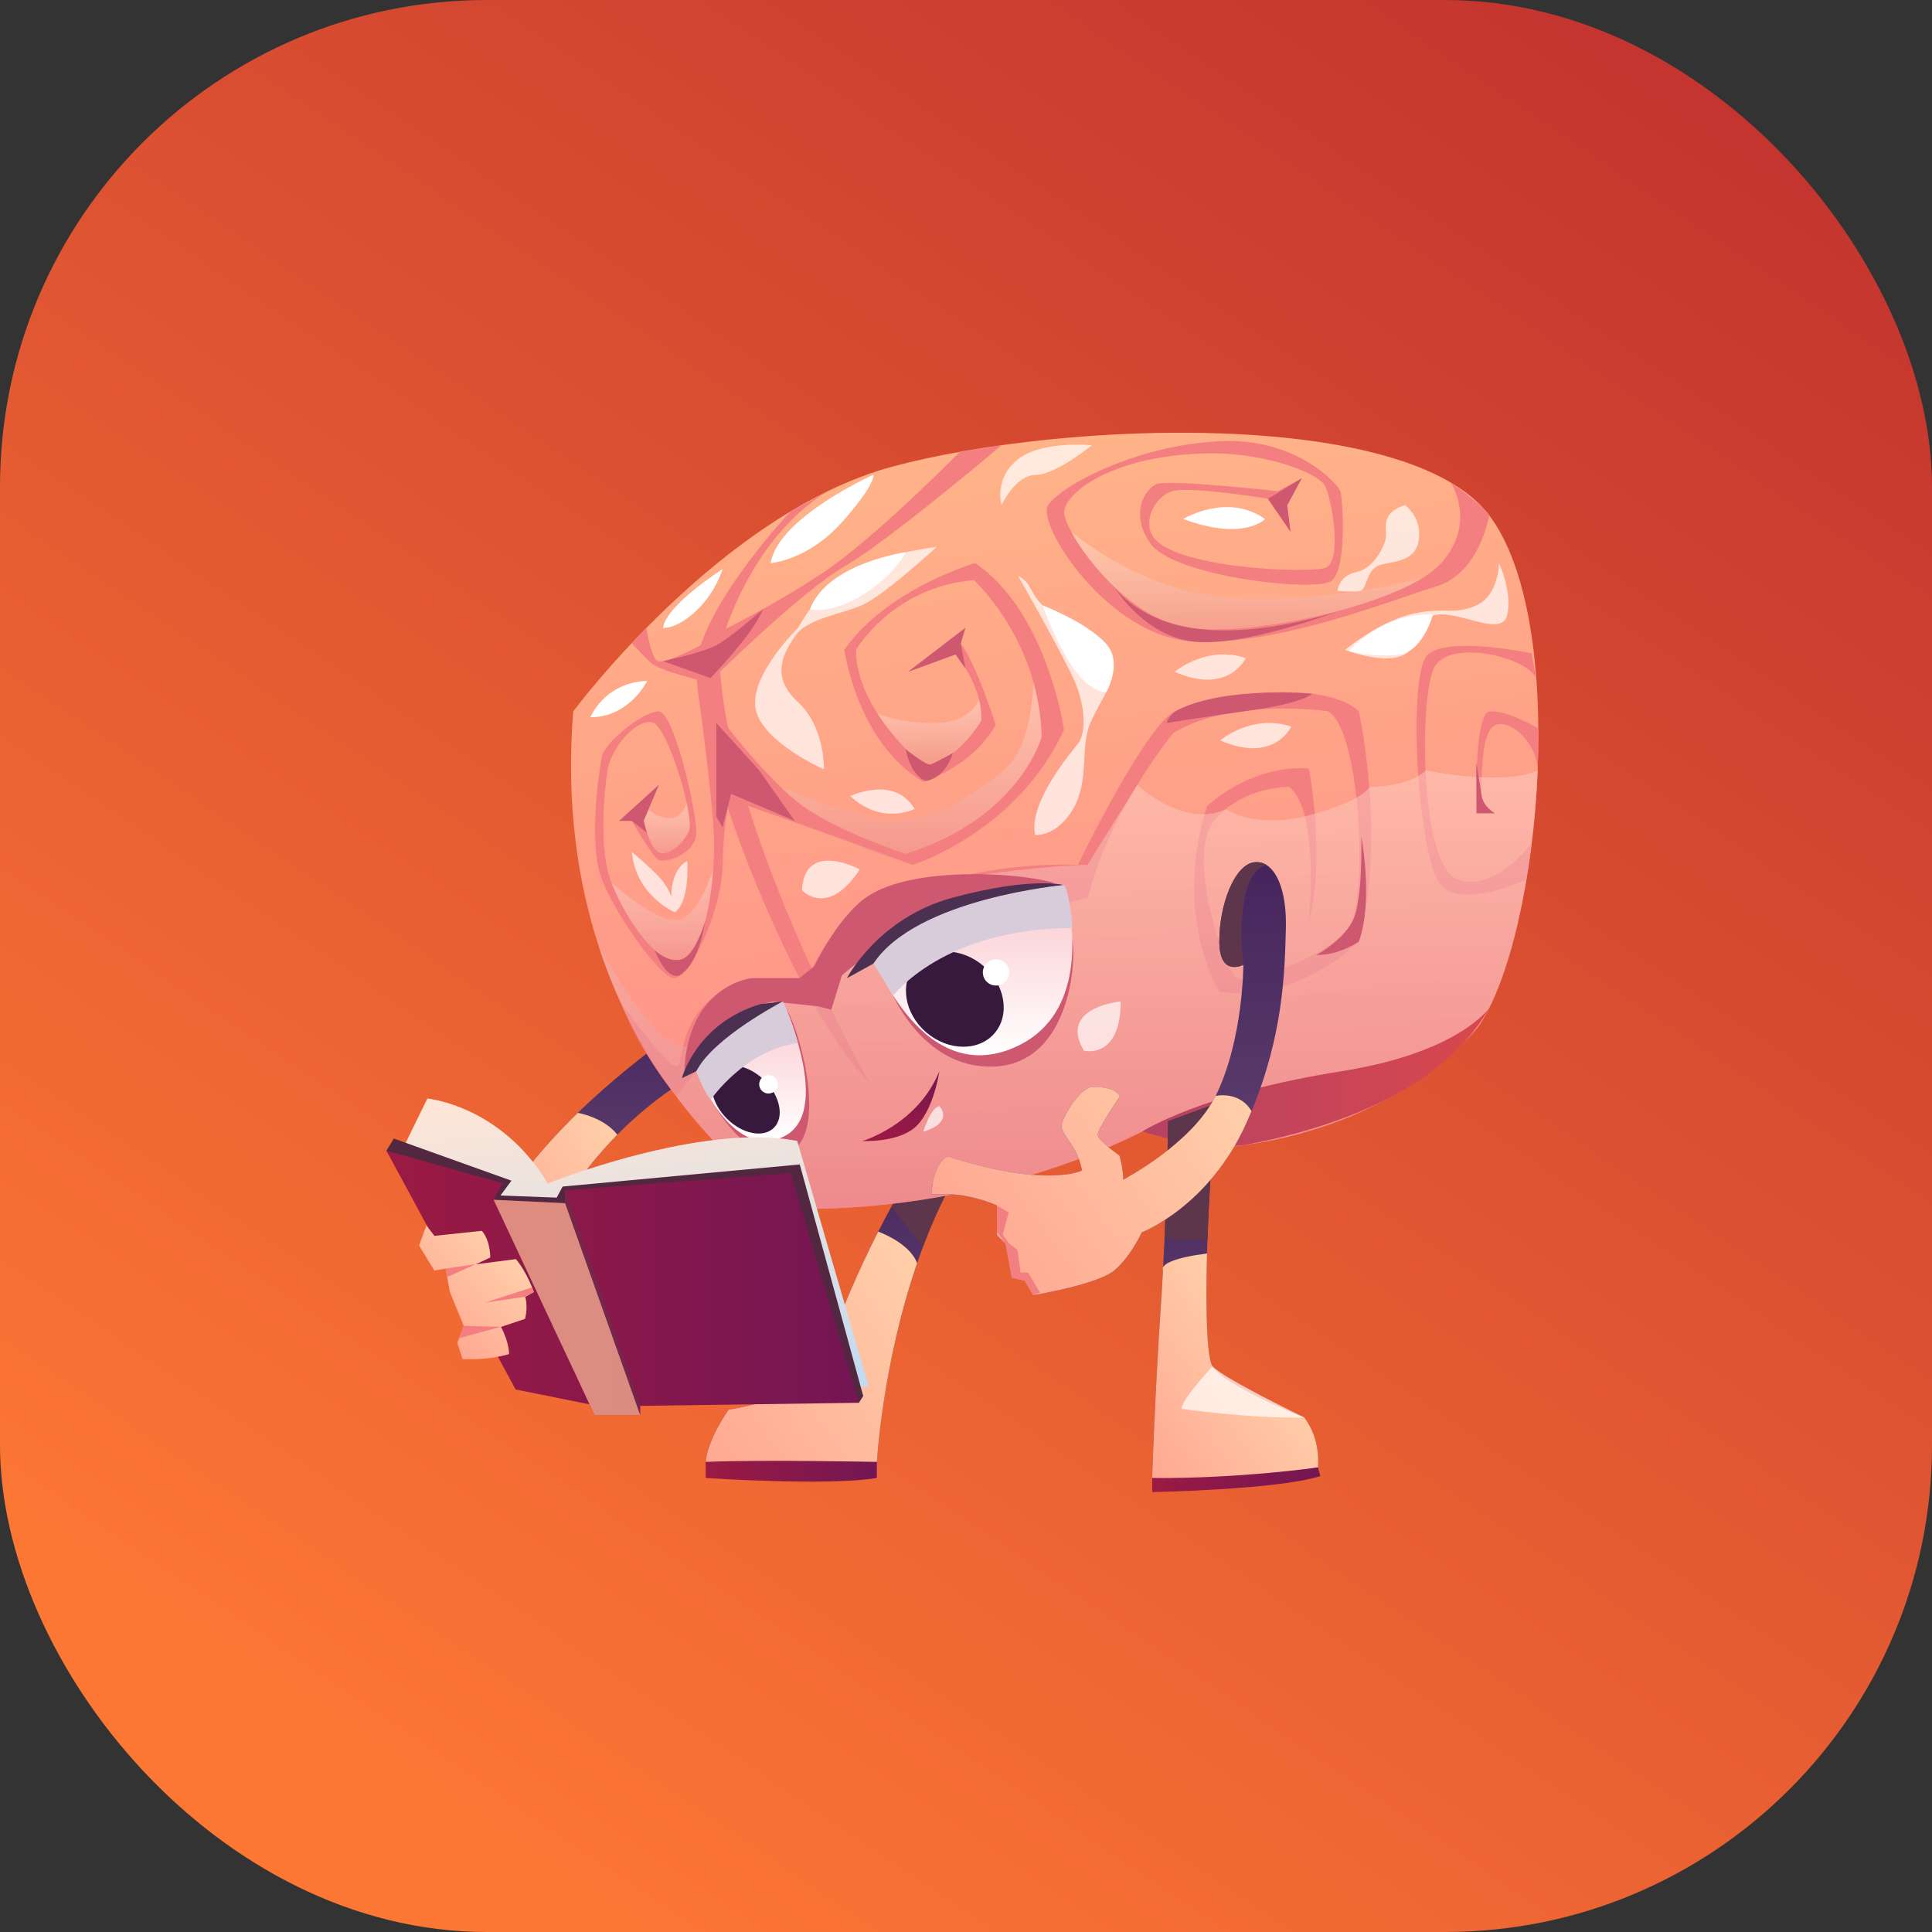 <svg width="250" height="250" viewBox="0 0 250 250" fill="none" xmlns="http://www.w3.org/2000/svg">
<rect x="0" y="0" width="250" height="250" fill="#333333" stroke="none"/>
<rect width="250" height="250" rx="63" fill="url(#paint0_linear_13_2977)"/>
<g clip-path="url(#clip0_13_2977)">
<path fill-rule="evenodd" clip-rule="evenodd" d="M128.29 145.39C124.44 150.03 121.57 155.65 119.44 161.31C119.17 162.03 118.91 162.75 118.67 163.47C114.16 176.59 113.47 189.17 113.47 189.17C104.94 190.6 91.32 189.17 91.32 189.17C91.58 186.14 94.3 182.4 94.3 182.4C102.07 181.2 105.89 177.97 105.89 177.97C108.33 170.61 111.12 164.33 113.64 159.37C114.23 158.21 114.81 157.12 115.36 156.11C118.72 149.98 121.26 146.58 121.26 146.58L128.29 145.38V145.39Z" fill="url(#paint1_linear_13_2977)"/>
<path fill-rule="evenodd" clip-rule="evenodd" d="M118.67 163.47C114.16 176.59 113.47 189.17 113.47 189.17C104.94 190.6 91.32 189.17 91.32 189.17C91.58 186.14 94.3 182.4 94.3 182.4C102.07 181.2 105.89 177.97 105.89 177.97C108.33 170.61 111.12 164.33 113.64 159.37C113.64 159.37 117.73 160.82 118.67 163.46V163.47Z" fill="url(#paint2_linear_13_2977)"/>
<g style="mix-blend-mode:multiply">
<path fill-rule="evenodd" clip-rule="evenodd" d="M128.29 145.39C124.44 150.03 121.57 155.65 119.44 161.31L115.36 156.12C118.72 149.99 121.26 146.59 121.26 146.59L128.29 145.39Z" fill="#5E364C"/>
</g>
<path fill-rule="evenodd" clip-rule="evenodd" d="M91.31 189.17V191.25C91.31 191.25 107.04 192.31 113.46 191.25V189.17C113.46 189.17 98.61 188.86 91.31 189.17Z" fill="url(#paint3_linear_13_2977)"/>
<path fill-rule="evenodd" clip-rule="evenodd" d="M98.72 134.9C94.67 136.32 91.14 138.13 88.06 140.14C84.86 142.23 82.15 144.52 79.88 146.83C72.24 154.59 69.42 162.53 69.26 163.02V163.04L62.16 161.2C62.47 160.45 62.81 159.72 63.19 158.99C65.96 153.51 70.26 148.4 74.76 144.01C78.94 139.95 83.31 136.52 86.78 134C90.82 131.08 93.66 129.4 93.66 129.4L98.73 134.9H98.72Z" fill="url(#paint4_linear_13_2977)"/>
<g style="mix-blend-mode:multiply">
<path fill-rule="evenodd" clip-rule="evenodd" d="M98.72 134.9C94.67 136.32 91.14 138.13 88.06 140.14L86.77 134.01C90.81 131.09 93.65 129.41 93.65 129.41L98.72 134.91V134.9Z" fill="#5E364C"/>
</g>
<path fill-rule="evenodd" clip-rule="evenodd" d="M79.88 146.83C72.24 154.59 69.42 162.53 69.26 163.02V163.04L63.19 158.99C65.96 153.51 70.26 148.4 74.76 144.01H74.78C74.78 144.01 78.07 144.54 79.88 146.82V146.83Z" fill="url(#paint5_linear_13_2977)"/>
<path fill-rule="evenodd" clip-rule="evenodd" d="M198.98 99.71C198.41 113.4 195.39 126.96 191.29 132.84C191.29 132.84 181.34 145.98 159.1 148.41L148.64 145.98C148.64 145.98 129.47 156.77 102.78 156.43C102.78 156.43 85.15 146.18 77.44 122.34C77.43 122.31 77.42 122.29 77.42 122.29C74.72 113.93 73.24 103.9 74.17 92.06C74.17 92.06 93.25 66.33 115.55 60.36C137.86 54.4 182.22 52.87 192.69 66.66C197.81 73.4 199.51 86.61 198.97 99.7L198.98 99.71Z" fill="url(#paint6_linear_13_2977)"/>
<path style="mix-blend-mode:multiply" opacity="0.3" fill-rule="evenodd" clip-rule="evenodd" d="M97.4 100.36C97.4 100.36 109.57 105.67 114.73 106.22C119.9 106.76 127.33 102.33 130.57 99.01C133.81 95.69 133.81 86.94 133.81 86.94C133.81 86.94 135.93 92.84 135.98 95.19C136.03 97.55 122.9 110.64 118.36 111.37C113.82 112.1 101.29 104.02 101.29 104.02L97.4 100.36Z" fill="url(#paint7_linear_13_2977)"/>
<path style="mix-blend-mode:multiply" opacity="0.3" fill-rule="evenodd" clip-rule="evenodd" d="M77.98 113.12C77.98 113.12 83.02 118.22 86.83 118.99C90.64 119.76 92.74 110.87 92.74 110.87C92.74 110.87 91.78 123.62 87.93 124.99C84.08 126.37 78.71 115.03 77.97 113.12H77.98Z" fill="url(#paint8_linear_13_2977)"/>
<path style="mix-blend-mode:multiply" opacity="0.3" fill-rule="evenodd" clip-rule="evenodd" d="M138.21 68.46C138.21 68.46 147.62 76.98 160.39 77.46C173.16 77.94 185.42 74.51 185.42 74.51C185.42 74.51 169.32 83.24 155.99 82.17C142.66 81.1 138.21 68.46 138.21 68.46Z" fill="url(#paint9_linear_13_2977)"/>
<path style="mix-blend-mode:multiply" opacity="0.3" fill-rule="evenodd" clip-rule="evenodd" d="M113.02 92.05C113.02 92.05 114.76 93.35 120.25 93.56C125.74 93.77 126.66 90.47 126.66 90.47C126.66 90.47 128.23 92.34 128.24 93.56C128.25 94.78 123.18 99.39 120.41 98.93C117.64 98.47 113.02 92.05 113.02 92.05Z" fill="url(#paint10_linear_13_2977)"/>
<path style="mix-blend-mode:multiply" opacity="0.3" fill-rule="evenodd" clip-rule="evenodd" d="M83.75 104.66C83.75 104.66 85.26 105.99 86.83 105.87C88.4 105.75 88.93 103.72 88.93 103.72C88.93 103.72 89.78 106.29 89.47 107.75C89.16 109.21 86.35 111.23 85.25 110.65C84.16 110.06 82.69 106.22 82.69 106.22L83.75 104.66Z" fill="url(#paint11_linear_13_2977)"/>
<path fill-rule="evenodd" clip-rule="evenodd" d="M102.29 66.19C102.29 66.19 92.06 77.01 90.27 84.93C88.48 92.85 101.64 129.11 112.49 140.1C112.49 140.1 93.2 106.1 93.08 84.08C93.08 84.08 96.37 70.17 107.11 63.56L102.29 66.18V66.19Z" fill="#F47F81"/>
<path fill-rule="evenodd" clip-rule="evenodd" d="M124.19 58.48C124.19 58.48 113.13 69.73 106.36 74.2C99.59 78.67 92.95 81.84 92.95 81.84L91.93 88.13C91.93 88.13 103.64 76.54 109.26 73.31C114.88 70.08 129.6 57.62 129.6 57.62L124.19 58.48Z" fill="#F47F81"/>
<path fill-rule="evenodd" clip-rule="evenodd" d="M83.64 81.25C83.64 81.25 84.17 84.72 84.98 85.48C85.79 86.25 91.92 82.84 91.92 82.84L90.98 88.12C90.98 88.12 85.32 86.84 84.13 85.69C82.94 84.54 81.74 83.21 81.74 83.21L83.64 81.24V81.25Z" fill="#F47F81"/>
<path fill-rule="evenodd" clip-rule="evenodd" d="M95.88 103.96C95.88 103.96 105.5 107.28 118.1 111.91C118.1 111.91 131.55 107.74 137.68 94.44C137.68 94.44 135.54 79.24 126.19 72.86C126.19 72.86 114.87 76.12 109.25 84.07C109.25 84.07 110.83 95.99 119.47 101.17C119.47 101.17 125.77 99.26 128.84 93.81C128.84 93.81 126.63 86.57 124.33 83.25L124.93 81.23L117.52 86.91L123.65 84.67C123.65 84.67 127.23 88.8 126.97 93.26C126.97 93.26 123.99 98.58 119.48 99.09C119.48 99.09 110.75 91.94 110.77 84.1C110.77 84.1 115.48 75.93 126.03 75.07C126.03 75.07 134.46 82.73 134.8 95.33C134.8 95.33 131.99 105.89 117.17 110.49C117.17 110.49 107.8 107.42 103.29 103.85C98.78 100.28 93.5 93.26 93.5 93.26L95.88 103.94V103.96Z" fill="#F47F81"/>
<path fill-rule="evenodd" clip-rule="evenodd" d="M94.61 102.73C94.61 102.73 93.67 105.31 93.5 111.92C93.33 118.53 89.11 126.38 87.33 126.57C85.55 126.76 79.67 118.41 77.88 113.8C76.09 109.2 77.5 99.79 77.88 97.91C78.26 96.04 83.3 91.99 85.25 92.06C87.2 92.12 90.19 105.07 90.1 107.79C90.01 110.51 86.11 111.71 85.25 111.28C84.39 110.85 81.75 106.21 81.75 106.21H80.14L85.26 101.56L83.29 106.21C83.29 106.21 84.03 109.74 85.26 110.3C86.49 110.85 88.31 109.29 89.13 107.58C89.95 105.87 86.53 94.51 84.62 93.57C82.71 92.63 79.13 96.55 78.62 99.66C78.11 102.77 77.64 109.49 78.79 113.24C79.94 116.99 83.88 123.63 86.96 124.22C91.39 125.07 92.41 114.03 92.41 109.31C92.41 104.59 90.33 89.52 90.33 89.52L94.62 102.72L94.61 102.73Z" fill="#F47F81"/>
<path fill-rule="evenodd" clip-rule="evenodd" d="M80.32 129.76C80.32 129.76 86.09 137.72 87.45 138C88.81 138.28 86.83 129.76 97.19 126.57H104.48C104.48 126.57 107.41 119.84 110.76 118.39C110.76 118.39 122.7 111.37 139.48 111.91C139.48 111.91 148.08 94.12 152 92.06C155.92 90 171.24 87.65 175.84 92.06C175.84 92.06 179.42 108.3 175.84 121.84C175.84 121.84 168.05 129.76 157.83 128.35C157.83 128.35 151.65 118.77 156.17 104.34C156.17 104.34 161.72 98.91 169.37 99.44C169.37 99.44 171.58 110.98 169.37 119.11C169.37 119.11 170.82 104.98 166.82 101.83C166.82 101.83 160.86 101.66 157.11 106.21C153.36 110.77 158.56 125.67 160 126.56C161.44 127.45 172.34 123.61 174.65 119.79C176.96 115.97 176.11 94.48 171.84 92.03C171.84 92.03 159.41 90.24 151.83 94.84C151.83 94.84 143.49 104.97 140.76 116.21C140.76 116.21 119.83 120.89 113.6 122.26C107.37 123.62 107.58 130.64 107.58 130.64C107.58 130.64 101.64 129.22 99.21 129.58C96.78 129.94 87.5 141.84 87.5 141.84C87.5 141.84 83.02 136.55 80.33 129.75L80.32 129.76Z" fill="#F47F81"/>
<path fill-rule="evenodd" clip-rule="evenodd" d="M192.7 66.67C192.7 66.67 191.51 74.16 185.89 75.87C180.27 77.57 165.63 83.53 154.51 83.02C143.4 82.51 134.07 67.82 135.61 65.39C137.14 62.96 146.85 57.62 157.83 57.09C167.92 56.6 173.2 62.77 173.45 63.57C173.71 64.37 174.39 73.72 172.26 75.18C170.13 76.64 151.91 74.65 148.84 70.3C146.21 66.57 148.07 63.34 149.61 62.66C151.14 61.98 165.36 63.56 165.36 63.56L168.44 61.89L166.56 65.38L166.99 68.79L164.08 64.53C164.08 64.53 153.82 62.87 151.67 63.56C149.52 64.25 147.91 67.23 149.12 69.3C151.59 73.56 169.28 74.24 171.51 73.47C173.74 72.7 172.34 64.3 171.38 62.76C170.42 61.23 163.92 58.56 156.37 58.67C143.79 58.86 137.68 63.91 137.7 66.33C137.72 68.75 145.14 79.87 153.56 81.21C161.98 82.55 181.85 78.1 186.51 72.85C191.17 67.6 187.72 62.41 187.72 62.41C187.72 62.41 191.76 65.26 192.71 66.64L192.7 66.67Z" fill="#F47F81"/>
<path fill-rule="evenodd" clip-rule="evenodd" d="M198.21 84.55C198.21 84.55 187.59 82.27 184.78 84.69C181.97 87.1 183.5 111.8 186.57 114.69C189.64 117.58 197.52 113.8 197.52 113.8L198.21 109.05C198.21 109.05 193.47 115.58 188.61 113.79C183.75 112 183.63 90.54 185.54 86.46C187.46 82.37 198.66 85.29 198.82 88.12L198.2 84.55H198.21Z" fill="#F47F81"/>
<path fill-rule="evenodd" clip-rule="evenodd" d="M199.07 94.26C199.07 94.26 194.74 91.71 192.7 92.09C190.66 92.47 191.07 105.25 191.07 105.25H193.47C193.47 105.25 191.72 104.44 191.72 102.91C191.72 101.38 191.55 94.65 193.47 93.84C195.39 93.03 198.83 95.92 198.98 99.69C198.98 99.69 199.09 95.2 199.07 94.27V94.26Z" fill="#F47F81"/>
<path style="mix-blend-mode:multiply" opacity="0.5" fill-rule="evenodd" clip-rule="evenodd" d="M198.98 99.71C198.41 113.4 195.39 126.96 191.29 132.84C191.29 132.84 181.34 145.98 159.1 148.41L148.64 145.98C148.64 145.98 129.47 156.77 102.78 156.43C102.78 156.43 85.15 146.18 77.44 122.34C77.79 123.13 83.2 132.82 86.56 134.55C90.46 136.55 91.48 135.25 91.48 135.25L104.49 126.57C104.49 126.57 109.6 115.7 122.8 113.78C136.58 111.77 140.71 111.92 140.71 111.92L147.17 101.57C147.17 101.57 153.19 107.26 158.62 104.71C158.62 104.71 162.08 107.19 168.84 105.65C168.84 105.65 175.96 103.92 177.18 101.84C177.18 101.84 182.5 101.79 184.48 99.68C184.48 99.68 194.53 101.78 198.98 99.68V99.71Z" fill="url(#paint12_linear_13_2977)"/>
<path fill-rule="evenodd" clip-rule="evenodd" d="M115.58 128.83C115.58 128.83 119.72 138.57 128.88 138C138.04 137.43 139.33 125.34 138.77 121.68C138.21 118.02 115.58 128.83 115.58 128.83Z" fill="#CE5870"/>
<path fill-rule="evenodd" clip-rule="evenodd" d="M90.1 138.62C90.1 138.62 95.04 150.54 101.29 149.35C107.55 148.16 103.68 133.59 101.69 130.44L90.09 138.62H90.1Z" fill="#CE5870"/>
<path fill-rule="evenodd" clip-rule="evenodd" d="M90.1 138.62C90.1 138.62 94.57 150.2 101.29 147.13C108.01 144.06 101.29 129.59 101.29 129.59L98.44 129.93C98.44 129.93 90.76 135.16 90.1 138.63V138.62Z" fill="url(#paint13_linear_13_2977)"/>
<path fill-rule="evenodd" clip-rule="evenodd" d="M112.49 122.59C112.49 122.59 118.62 140.45 130.71 135.77C142.8 131.09 137.69 114.52 137.69 114.52C137.69 114.52 119.55 114.99 112.49 122.59Z" fill="url(#paint14_linear_13_2977)"/>
<path fill-rule="evenodd" clip-rule="evenodd" d="M128.7 133.69C126.67 136.07 122.71 136.03 119.87 133.6C117.03 131.17 116.38 127.27 118.41 124.89C120.44 122.51 124.4 122.55 127.24 124.98C130.08 127.41 130.73 131.31 128.7 133.69Z" fill="#37193E"/>
<path d="M100.145 145.93C101.501 144.575 100.969 141.846 98.957 139.835C96.946 137.824 94.217 137.292 92.862 138.647C91.507 140.002 92.039 142.731 94.05 144.742C96.061 146.754 98.79 147.285 100.145 145.93Z" fill="#37193E"/>
<path fill-rule="evenodd" clip-rule="evenodd" d="M51.99 148.92L55.3 142.15C55.3 142.15 64.83 143.02 70.88 153.14C70.88 153.14 90.79 145.17 103.16 147.64L112.41 179.44H111.77L67.37 178.41L51.99 148.92Z" fill="url(#paint15_linear_13_2977)"/>
<path fill-rule="evenodd" clip-rule="evenodd" d="M50 148.9L50.96 147.33L66.18 152.78L64.76 154.7L72.04 154.97L72.8 153.54L103.49 150.68L111.7 180.64L111.14 181.52L86.53 177.93L70.72 178.33L50 148.9Z" fill="#522740"/>
<path fill-rule="evenodd" clip-rule="evenodd" d="M50 148.9L65.03 153.1L63.87 155.25L73.12 155.69V154.02L102.32 151.79L111.14 181.52L82.84 181.92V183.11H76.94L76.28 181.72L66.72 179.8L50 148.9Z" fill="url(#paint16_linear_13_2977)"/>
<g style="mix-blend-mode:multiply" opacity="0.5">
<path fill-rule="evenodd" clip-rule="evenodd" d="M82.84 183.11L73.12 155.69V154.02L82.84 181.92V183.11Z" fill="#5E364C"/>
</g>
<g style="mix-blend-mode:soft-light" opacity="0.7">
<path fill-rule="evenodd" clip-rule="evenodd" d="M63.87 155.25L76.94 183.11H82.84L73.12 155.69L63.87 155.25Z" fill="#FFBD97"/>
</g>
<path fill-rule="evenodd" clip-rule="evenodd" d="M111.59 147.65C111.59 147.65 118.74 145.56 121.55 138.62C121.55 138.62 120.91 143.22 118.74 145.56C116.57 147.9 111.59 147.65 111.59 147.65Z" fill="url(#paint17_linear_13_2977)"/>
<path fill-rule="evenodd" clip-rule="evenodd" d="M93.5 107.03L94.61 102.73L102.84 106.22L98.24 99.68L92.69 93.55V105.69L93.5 107.03Z" fill="#CE5870"/>
<path fill-rule="evenodd" clip-rule="evenodd" d="M85.8 85.55L91.93 87.74C91.93 87.74 97.52 82.02 98.73 78.82C98.73 78.82 94.26 82.81 92.27 83.7C90.27 84.59 85.81 85.55 85.81 85.55H85.8Z" fill="#CE5870"/>
<path fill-rule="evenodd" clip-rule="evenodd" d="M80.13 106.22H81.74L83.7 107.75L83.28 106.22L85.25 101.57L80.13 106.22Z" fill="#CE5870"/>
<path fill-rule="evenodd" clip-rule="evenodd" d="M117.51 86.93L124.92 81.25L124.32 83.27L124.92 86.49L123.64 84.69L117.51 86.93Z" fill="#CE5870"/>
<path fill-rule="evenodd" clip-rule="evenodd" d="M117.2 96.95C117.2 96.95 119.86 99.09 120.41 98.92C120.96 98.75 123.3 97.45 123.3 97.45C123.3 97.45 122.51 100.53 119.86 101.05C119.86 101.05 118.01 100.76 117.19 96.95H117.2Z" fill="#CE5870"/>
<path fill-rule="evenodd" clip-rule="evenodd" d="M144.2 75.98C144.2 75.98 147.28 80.56 155.48 81.43C163.68 82.3 173.09 79.11 173.09 79.11C173.09 79.11 161.03 83.73 154.52 83.03C148.01 82.33 144.21 75.99 144.21 75.99L144.2 75.98Z" fill="#CE5870"/>
<path fill-rule="evenodd" clip-rule="evenodd" d="M164.07 64.54L166.98 68.8L166.56 65.39L168.44 61.9L164.07 64.54Z" fill="#CE5870"/>
<path fill-rule="evenodd" clip-rule="evenodd" d="M107.98 127.08C107.98 127.08 105.97 123.9 110.38 117.76C114.79 111.63 132.06 112.85 136.48 114.28C136.48 114.28 118.35 117.24 107.98 127.08Z" fill="#CE5870"/>
<path fill-rule="evenodd" clip-rule="evenodd" d="M105.4 125L103.45 126.58H97.19C97.19 126.58 89.04 127.47 88.55 138.63C88.55 138.63 91.86 131.34 99.97 129.6L105.91 130.22L107.57 130.66L109.31 125L111.64 116.46C111.64 116.46 108.53 118.65 105.39 125H105.4Z" fill="#CE5870"/>
<path fill-rule="evenodd" clip-rule="evenodd" d="M101.29 129.59C101.29 129.59 94.56 133.28 90.1 138.62L88.24 139.51C88.24 139.51 90.1 132.39 98.45 129.92L101.3 129.58L101.29 129.59Z" fill="#4B3052"/>
<path fill-rule="evenodd" clip-rule="evenodd" d="M113.28 124.55L109.59 126.58C109.59 126.58 113.63 118.74 123.3 116.15C133.6 113.38 137.69 114.53 137.69 114.53C137.69 114.53 118.13 116.71 113.28 124.56V124.55Z" fill="#4B3052"/>
<path fill-rule="evenodd" clip-rule="evenodd" d="M84.69 122.93C84.69 122.93 86.28 124.55 88.09 124.17C89.9 123.79 91.19 119.39 91.19 119.39C91.19 119.39 90.6 124.13 88.39 125.88C88.39 125.88 86.81 127.89 84.69 122.94V122.93Z" fill="#CE5870"/>
<path fill-rule="evenodd" clip-rule="evenodd" d="M191.03 98.64L191.06 105.24H193.46C193.46 105.24 191.92 104.42 191.71 102.9C191.51 101.38 191.02 98.64 191.02 98.64H191.03Z" fill="#CE5870"/>
<path fill-rule="evenodd" clip-rule="evenodd" d="M170.34 123.57C170.34 123.57 173.6 121.85 175 119.23C176.4 116.61 176.15 108.25 176.15 108.25C176.15 108.25 177.75 116.62 175.83 121.85C175.83 121.85 173.28 123.64 170.34 123.57Z" fill="#CE5870"/>
<path fill-rule="evenodd" clip-rule="evenodd" d="M192.7 130.44C192.7 130.44 188.8 136.21 173.57 138.62C155.35 141.5 147.83 146.41 147.83 146.41C147.83 146.41 156.04 149.15 161.58 148.06C167.12 146.98 185.55 143.12 192.7 130.44Z" fill="url(#paint18_linear_13_2977)"/>
<path fill-rule="evenodd" clip-rule="evenodd" d="M130.58 125.83C130.58 126.77 129.82 127.53 128.88 127.53C127.94 127.53 127.18 126.77 127.18 125.83C127.18 124.89 127.94 124.13 128.88 124.13C129.82 124.13 130.58 124.89 130.58 125.83Z" fill="white"/>
<path d="M99.44 141.5C100.103 141.5 100.64 140.963 100.64 140.3C100.64 139.637 100.103 139.1 99.44 139.1C98.777 139.1 98.24 139.637 98.24 140.3C98.24 140.963 98.777 141.5 99.44 141.5Z" fill="white"/>
<g style="mix-blend-mode:multiply">
<path fill-rule="evenodd" clip-rule="evenodd" d="M115.58 128.83C115.58 128.83 122.19 120.08 138.77 120.1C138.77 120.1 138.48 115.82 137.7 114.52C137.7 114.52 118.62 116.22 113.02 124.69L115.58 128.83Z" fill="#D9CCDA"/>
</g>
<g style="mix-blend-mode:multiply">
<path fill-rule="evenodd" clip-rule="evenodd" d="M91.98 142.29C91.98 142.29 96.33 135.9 103.26 134.97C103.26 134.97 102.4 131.71 101.3 129.59C101.3 129.59 92.28 134.25 90.11 138.62C90.11 138.62 91.04 141.28 91.99 142.29H91.98Z" fill="#D9CCDA"/>
</g>
<g style="mix-blend-mode:soft-light" opacity="0.7">
<path fill-rule="evenodd" clip-rule="evenodd" d="M106.61 99.55C106.61 99.55 98.54 96.01 97.77 91.69C96.99 87.36 103.26 81.26 103.26 81.26C103.26 81.26 106.48 75.28 110.77 73.4C115.05 71.53 121.22 70.76 121.22 70.76C121.22 70.76 114.46 76.98 111.65 78.26C108.83 79.54 104.45 79.96 102.85 82.35C101.25 84.73 99.74 87.63 103.26 90.86C106.79 94.1 106.62 99.56 106.62 99.56L106.61 99.55Z" fill="white"/>
</g>
<g style="mix-blend-mode:soft-light" opacity="0.7">
<path fill-rule="evenodd" clip-rule="evenodd" d="M110.02 103.02C110.02 103.02 115.7 100.25 118.36 104.67C118.36 104.67 114.22 106.87 110.02 103.02Z" fill="white"/>
</g>
<g style="mix-blend-mode:soft-light" opacity="0.7">
<path fill-rule="evenodd" clip-rule="evenodd" d="M81.77 110.25C81.77 110.25 84.89 112.84 85.82 114.12C86.75 115.4 86.86 116.12 86.86 116.12C86.86 116.12 86.71 112.58 88.93 111.41C88.93 111.41 89.31 116.74 87.31 118.04C87.31 118.04 82.23 115.87 81.77 110.24V110.25Z" fill="white"/>
</g>
<g style="mix-blend-mode:soft-light" opacity="0.7">
<path fill-rule="evenodd" clip-rule="evenodd" d="M131.73 74.5C131.73 74.5 137.08 83.87 138.87 87.74C140.67 91.61 140.41 95.02 139.56 96.13C138.71 97.24 133.04 103.82 133.94 108.05C133.94 108.05 136.73 108.34 138.87 104.66C141.01 100.98 139.73 96.68 141.09 93.55C142.45 90.42 144.84 87.72 143.95 84.69C143.05 81.65 137.88 80.9 135.44 78.82C132.99 76.74 133.77 75.61 131.73 74.5Z" fill="white"/>
</g>
<g style="mix-blend-mode:soft-light" opacity="0.7">
<path fill-rule="evenodd" clip-rule="evenodd" d="M152 86.93C152 86.93 156.09 83.45 161.2 85.15C161.2 85.15 158.99 90 152 86.93Z" fill="white"/>
</g>
<g style="mix-blend-mode:soft-light" opacity="0.7">
<path fill-rule="evenodd" clip-rule="evenodd" d="M157.89 95.8C157.89 95.8 161.98 92.32 167.09 94.02C167.09 94.02 164.88 98.87 157.89 95.8Z" fill="white"/>
</g>
<g style="mix-blend-mode:soft-light" opacity="0.7">
<path fill-rule="evenodd" clip-rule="evenodd" d="M129.6 65.35C129.6 65.35 128.57 61.9 131.73 59.43C134.89 56.96 141.27 57.62 141.27 57.62C141.27 57.62 136.67 61.42 134.03 61.45C131.39 61.48 129.6 65.35 129.6 65.35Z" fill="white"/>
</g>
<g style="mix-blend-mode:soft-light" opacity="0.7">
<path fill-rule="evenodd" clip-rule="evenodd" d="M174.05 84.09C174.05 84.09 178.22 80.64 182.39 79.53C186.56 78.42 188.15 79.69 191.06 78.33C193.97 76.97 193.97 72.87 193.97 72.87C193.97 72.87 195.69 76.56 195.05 79.53C194.4 82.5 189.33 79.2 186.06 79.53C182.78 79.86 184.36 83.24 181.76 84.68C179.16 86.12 174.05 84.09 174.05 84.09Z" fill="white"/>
</g>
<g style="mix-blend-mode:soft-light" opacity="0.7">
<path fill-rule="evenodd" clip-rule="evenodd" d="M173.08 76.42C173.08 76.42 173.24 74.5 175.5 74.04C177.76 73.57 179.16 70.72 179.33 69.57C179.5 68.42 178.52 66.42 181.8 65.36C181.8 65.36 184.14 66.98 183.55 70.07C182.95 73.15 179.25 72.52 178.02 73.37C176.79 74.22 176.83 76.22 176.06 76.44C175.29 76.66 173.09 76.44 173.09 76.44L173.08 76.42Z" fill="white"/>
</g>
<path fill-rule="evenodd" clip-rule="evenodd" d="M174.54 84.27C174.54 84.27 178.71 79.24 185.42 79.53C185.42 79.53 184.16 84.24 181.14 84.68C178.13 85.12 174.54 84.27 174.54 84.27Z" fill="white"/>
<path fill-rule="evenodd" clip-rule="evenodd" d="M134.92 78.34C134.92 78.34 136.5 82.91 138.8 86.32C141.1 89.72 143.15 89.56 143.15 89.56C143.15 89.56 145.43 85.69 142.88 83.05C140.33 80.4 134.92 78.34 134.92 78.34Z" fill="white"/>
<path fill-rule="evenodd" clip-rule="evenodd" d="M104.81 78.82C104.81 78.82 107.39 79.61 111.64 76.97C115.89 74.33 117.2 71.45 117.2 71.45C117.2 71.45 107.02 72.91 104.82 78.81L104.81 78.82Z" fill="white"/>
<path fill-rule="evenodd" clip-rule="evenodd" d="M99.72 72.87C99.72 72.87 104.49 72.54 108.92 67.6C113.35 62.66 113.02 61.44 113.02 61.44C113.02 61.44 100.71 66.92 99.72 72.87Z" fill="white"/>
<path fill-rule="evenodd" clip-rule="evenodd" d="M85.8 81.25C85.8 81.25 87.55 81.44 90.1 79.03C92.65 76.62 93.5 73.64 93.5 73.64C93.5 73.64 86.18 78.29 85.8 81.24V81.25Z" fill="white"/>
<path fill-rule="evenodd" clip-rule="evenodd" d="M76.39 92.79C76.39 92.79 80.81 93.24 83.75 88.13C83.75 88.13 78.87 87.88 76.39 92.79Z" fill="white"/>
<g style="mix-blend-mode:soft-light" opacity="0.7">
<path fill-rule="evenodd" clip-rule="evenodd" d="M103.78 115.2C103.78 115.2 107.08 118.84 111.26 112.5C111.26 112.5 104.09 108.63 103.78 115.2Z" fill="white"/>
</g>
<g style="mix-blend-mode:soft-light" opacity="0.7">
<path fill-rule="evenodd" clip-rule="evenodd" d="M140.25 135.95C140.25 135.95 145.01 137.18 145.02 129.59C145.02 129.59 136.9 130.3 140.25 135.95Z" fill="white"/>
</g>
<path fill-rule="evenodd" clip-rule="evenodd" d="M153.1 67.16C153.1 67.16 158.82 63.69 163.69 67.16C163.69 67.16 161.02 70.08 153.1 67.16Z" fill="white"/>
<path fill-rule="evenodd" clip-rule="evenodd" d="M55.17 158.58L54.23 161.17L56.2 164.41L57.67 164.15L58.2 167.15L60.01 171.57L59.18 173.78L59.85 175.85C59.85 175.85 62.99 176.09 65.87 175.22C65.87 175.22 65.92 173.76 64.83 171.7L67.93 170.67C67.93 170.67 68.36 169.32 67.97 167.81L69.08 167.19C69.08 167.19 68.2 164.61 66.75 162.93L61.56 163.6L63.44 162.72C63.44 162.72 63.49 160.59 62.35 159.27L56.21 159.92L55.19 158.58H55.17Z" fill="url(#paint19_linear_13_2977)"/>
<path fill-rule="evenodd" clip-rule="evenodd" d="M57.67 164.15L61.54 163.59L57.86 165.25L57.67 164.15Z" fill="#F47F81"/>
<path fill-rule="evenodd" clip-rule="evenodd" d="M60 171.57L64.82 171.69L59.41 173.16L60 171.57Z" fill="#F47F81"/>
<path fill-rule="evenodd" clip-rule="evenodd" d="M68.84 166.59L62.71 168.57L67.96 167.8L69.07 167.18L68.84 166.59Z" fill="#F47F81"/>
<path fill-rule="evenodd" clip-rule="evenodd" d="M170.53 189.88C159.77 191.79 149.09 191.26 149.09 191.26C149.09 191.26 149.41 180.95 150.2 169.15C150.31 167.58 150.4 165.96 150.49 164.34C150.49 164.22 150.51 164.09 150.51 163.97C150.58 162.73 150.63 161.49 150.69 160.27C151.09 151.09 151.16 145.09 151.16 145.09L157.62 142.71C157.07 145.41 156.49 153.08 156.24 160.48C156.21 161.05 156.2 161.63 156.18 162.2C155.99 169.19 156.12 175.57 156.89 176.81C158.53 179.44 168.77 183.43 168.77 183.43C171 186.38 170.52 189.89 170.52 189.89L170.53 189.88Z" fill="url(#paint20_linear_13_2977)"/>
<path fill-rule="evenodd" clip-rule="evenodd" d="M170.53 189.88C159.77 191.79 149.09 191.26 149.09 191.26C149.09 191.26 149.41 180.95 150.2 169.15C150.31 167.58 150.4 165.96 150.49 164.34C150.49 164.34 150.38 164.2 150.51 163.97C150.76 163.52 151.85 162.76 156.19 162.2C156 169.19 156.13 175.57 156.9 176.81C158.54 179.44 168.78 183.43 168.78 183.43C171.01 186.38 170.53 189.89 170.53 189.89V189.88Z" fill="url(#paint21_linear_13_2977)"/>
<g style="mix-blend-mode:soft-light" opacity="0.7">
<path fill-rule="evenodd" clip-rule="evenodd" d="M156.9 176.8C156.9 176.8 152.88 181.1 152.88 182.3C152.88 182.3 161.73 183.58 168.78 183.42C168.78 183.42 158.29 178.36 156.9 176.8Z" fill="white"/>
</g>
<path fill-rule="evenodd" clip-rule="evenodd" d="M149.1 191.26V193.07C149.1 193.07 165.17 192.79 170.85 191.01L170.54 189.88C170.54 189.88 160.63 191.33 149.1 191.26Z" fill="url(#paint22_linear_13_2977)"/>
<g style="mix-blend-mode:multiply">
<path fill-rule="evenodd" clip-rule="evenodd" d="M157.63 142.7C157.08 145.4 156.5 153.07 156.25 160.47C154.14 160.41 152.06 160.33 150.69 160.26C151.09 151.08 151.16 145.08 151.16 145.08L157.62 142.7H157.63Z" fill="#5E364C"/>
</g>
<g style="mix-blend-mode:soft-light" opacity="0.7">
<path fill-rule="evenodd" clip-rule="evenodd" d="M119.47 146.45C119.47 146.45 120.41 143.31 121.56 143.14C121.56 143.14 123.56 145.19 119.47 146.45Z" fill="white"/>
</g>
<path fill-rule="evenodd" clip-rule="evenodd" d="M166.39 120.21C166.24 125.74 166.08 133.81 161.95 143.79C161.73 144.32 161.49 144.85 161.25 145.4C156.43 156.13 147.73 159.49 147.73 159.49C147.73 159.49 146.37 162.54 144.22 164.38C142.07 166.22 133.7 167.61 133.7 167.61L132.59 165.74L130.92 165.34L130.12 160.96L129.01 159.84V156.01C129.01 156.01 125.15 154.12 120.55 154.58C120.55 154.58 120.55 150.75 122.63 149.63C122.63 149.63 128.45 151.63 133.39 152.02C138.34 152.42 140.01 151.47 140.01 151.47C140.01 151.47 139.8 150.09 139.07 148.84C138.34 147.59 137.4 146.45 137.34 145.79C137.27 145.14 139.25 141.19 141.22 140.65C141.22 140.65 144.26 140.47 144.92 141.9C144.92 141.9 141.94 146.2 142.05 146.92C142.17 147.64 144.86 149.55 144.86 149.55C144.86 149.55 145.4 151.52 145.34 152.66C145.34 152.66 154.21 148.06 157.3 141.82C160.89 134.56 160.89 124.84 160.89 124.84C160.89 124.84 157.78 126.51 157.78 121.81C157.78 117.11 159.69 112.08 162.16 111.6C162.77 111.49 163.36 111.6 163.87 111.92C165.46 112.91 166.51 115.84 166.39 120.21Z" fill="url(#paint23_linear_13_2977)"/>
<path fill-rule="evenodd" clip-rule="evenodd" d="M161.95 143.78C161.73 144.31 161.49 144.84 161.25 145.39C156.43 156.12 147.73 159.48 147.73 159.48C147.73 159.48 146.37 162.53 144.22 164.37C142.07 166.21 133.7 167.6 133.7 167.6L132.59 165.73L130.92 165.33L130.12 160.95L129.01 159.83V156C129.01 156 125.15 154.11 120.55 154.57C120.55 154.57 120.55 150.74 122.63 149.62C122.63 149.62 128.45 151.62 133.39 152.01C138.34 152.41 140.01 151.46 140.01 151.46C140.01 151.46 139.8 150.08 139.07 148.83C138.34 147.58 137.4 146.44 137.34 145.78C137.27 145.13 139.25 141.18 141.22 140.64C141.22 140.64 144.26 140.46 144.92 141.89C144.92 141.89 141.94 146.19 142.05 146.91C142.17 147.63 144.86 149.54 144.86 149.54C144.86 149.54 145.4 151.51 145.34 152.65C145.34 152.65 154.21 148.05 157.3 141.81C157.3 141.81 160.37 141.11 161.94 143.77L161.95 143.78Z" fill="url(#paint24_linear_13_2977)"/>
<path fill-rule="evenodd" clip-rule="evenodd" d="M129.01 156L130.52 156.88L129.76 159.77L130.52 160.84L131.66 161.74L132.07 164.67H133.03L134.58 167.28L133.7 167.6L132.6 165.73L130.92 165.33L130.12 160.95L129.01 159.38V156Z" fill="#F47F81"/>
<g style="mix-blend-mode:multiply">
<path fill-rule="evenodd" clip-rule="evenodd" d="M160.89 124.84C160.89 124.84 157.78 126.51 157.78 121.81C157.78 117.11 159.69 112.08 162.16 111.6C162.77 111.49 163.36 111.6 163.87 111.92C159.45 113.13 160.89 124.84 160.89 124.84Z" fill="#5E364C"/>
</g>
<path fill-rule="evenodd" clip-rule="evenodd" d="M150.97 93.55C150.97 93.55 155.6 92.81 162.18 91.87C168.76 90.93 169.8 89.77 169.8 89.77C169.8 89.77 158.91 88.76 152.58 91.78C152.58 91.78 151.27 92.37 150.97 93.54V93.55Z" fill="#CE5870"/>
</g>
<defs>
<linearGradient id="paint0_linear_13_2977" x1="51.546" y1="230.67" x2="207.474" y2="-2.20987e-06" gradientUnits="userSpaceOnUse">
<stop stop-color="#FC7634"/>
<stop offset="1" stop-color="#C3342F"/>
</linearGradient>
<linearGradient id="paint1_linear_13_2977" x1="109.8" y1="189.81" x2="109.8" y2="145.39" gradientUnits="userSpaceOnUse">
<stop stop-color="#684A72"/>
<stop offset="0.99" stop-color="#46255E"/>
</linearGradient>
<linearGradient id="paint2_linear_13_2977" x1="91.7" y1="189.73" x2="122.17" y2="168.18" gradientUnits="userSpaceOnUse">
<stop offset="0.02" stop-color="#FFA993"/>
<stop offset="1" stop-color="#FFCFA9"/>
</linearGradient>
<linearGradient id="paint3_linear_13_2977" x1="91.31" y1="190.38" x2="113.46" y2="190.38" gradientUnits="userSpaceOnUse">
<stop stop-color="#9B1A43"/>
<stop offset="1" stop-color="#731653"/>
</linearGradient>
<linearGradient id="paint4_linear_13_2977" x1="80.44" y1="163.04" x2="80.44" y2="129.41" gradientUnits="userSpaceOnUse">
<stop stop-color="#684A72"/>
<stop offset="0.99" stop-color="#46255E"/>
</linearGradient>
<linearGradient id="paint5_linear_13_2977" x1="63.55" y1="159.51" x2="80.41" y2="147.58" gradientUnits="userSpaceOnUse">
<stop offset="0.02" stop-color="#FFA993"/>
<stop offset="1" stop-color="#FFCFA9"/>
</linearGradient>
<linearGradient id="paint6_linear_13_2977" x1="142.71" y1="152.75" x2="132.11" y2="57.27" gradientUnits="userSpaceOnUse">
<stop offset="0.02" stop-color="#FF8E89"/>
<stop offset="1" stop-color="#FFB388"/>
</linearGradient>
<linearGradient id="paint7_linear_13_2977" x1="116.7" y1="111.42" x2="116.7" y2="86.93" gradientUnits="userSpaceOnUse">
<stop offset="0.02" stop-color="#E08893"/>
<stop offset="0.33" stop-color="#ECB9BF"/>
<stop offset="0.62" stop-color="#F6DFE2"/>
<stop offset="0.85" stop-color="#FCF6F7"/>
<stop offset="1" stop-color="white"/>
</linearGradient>
<linearGradient id="paint8_linear_13_2977" x1="85.36" y1="125.11" x2="85.36" y2="110.87" gradientUnits="userSpaceOnUse">
<stop offset="0.02" stop-color="#E08893"/>
<stop offset="0.33" stop-color="#ECB9BF"/>
<stop offset="0.62" stop-color="#F6DFE2"/>
<stop offset="0.85" stop-color="#FCF6F7"/>
<stop offset="1" stop-color="white"/>
</linearGradient>
<linearGradient id="paint9_linear_13_2977" x1="161.81" y1="82.26" x2="161.81" y2="68.46" gradientUnits="userSpaceOnUse">
<stop offset="0.02" stop-color="#E08893"/>
<stop offset="0.33" stop-color="#ECB9BF"/>
<stop offset="0.62" stop-color="#F6DFE2"/>
<stop offset="0.85" stop-color="#FCF6F7"/>
<stop offset="1" stop-color="white"/>
</linearGradient>
<linearGradient id="paint10_linear_13_2977" x1="120.63" y1="98.96" x2="120.63" y2="90.46" gradientUnits="userSpaceOnUse">
<stop offset="0.02" stop-color="#E08893"/>
<stop offset="0.33" stop-color="#ECB9BF"/>
<stop offset="0.62" stop-color="#F6DFE2"/>
<stop offset="0.85" stop-color="#FCF6F7"/>
<stop offset="1" stop-color="white"/>
</linearGradient>
<linearGradient id="paint11_linear_13_2977" x1="86.11" y1="110.75" x2="86.11" y2="103.72" gradientUnits="userSpaceOnUse">
<stop offset="0.02" stop-color="#E08893"/>
<stop offset="0.33" stop-color="#ECB9BF"/>
<stop offset="0.62" stop-color="#F6DFE2"/>
<stop offset="0.85" stop-color="#FCF6F7"/>
<stop offset="1" stop-color="white"/>
</linearGradient>
<linearGradient id="paint12_linear_13_2977" x1="138.21" y1="156.44" x2="138.21" y2="99.68" gradientUnits="userSpaceOnUse">
<stop offset="0.02" stop-color="#E08893"/>
<stop offset="1" stop-color="#FFD1C7"/>
</linearGradient>
<linearGradient id="paint13_linear_13_2977" x1="97.19" y1="147.65" x2="97.19" y2="129.59" gradientUnits="userSpaceOnUse">
<stop stop-color="white"/>
<stop offset="0.98" stop-color="#FBC9CE"/>
</linearGradient>
<linearGradient id="paint14_linear_13_2977" x1="125.63" y1="136.55" x2="125.63" y2="114.52" gradientUnits="userSpaceOnUse">
<stop stop-color="white"/>
<stop offset="0.98" stop-color="#FBC9CE"/>
</linearGradient>
<linearGradient id="paint15_linear_13_2977" x1="84.25" y1="182.57" x2="79.46" y2="139.46" gradientUnits="userSpaceOnUse">
<stop offset="0.02" stop-color="#C2DBF0"/>
<stop offset="1" stop-color="#FFE6D6"/>
</linearGradient>
<linearGradient id="paint16_linear_13_2977" x1="50" y1="166.01" x2="111.14" y2="166.01" gradientUnits="userSpaceOnUse">
<stop stop-color="#9B1A43"/>
<stop offset="1" stop-color="#731653"/>
</linearGradient>
<linearGradient id="paint17_linear_13_2977" x1="116.57" y1="147.66" x2="116.57" y2="138.62" gradientUnits="userSpaceOnUse">
<stop stop-color="#9B1A43"/>
<stop offset="1" stop-color="#731653"/>
</linearGradient>
<linearGradient id="paint18_linear_13_2977" x1="147.82" y1="139.38" x2="192.7" y2="139.38" gradientUnits="userSpaceOnUse">
<stop stop-color="#B54263"/>
<stop offset="0.98" stop-color="#D8474D"/>
</linearGradient>
<linearGradient id="paint19_linear_13_2977" x1="55.697" y1="171.754" x2="65.58" y2="161.782" gradientUnits="userSpaceOnUse">
<stop offset="0.02" stop-color="#FFA993"/>
<stop offset="1" stop-color="#FFCFA9"/>
</linearGradient>
<linearGradient id="paint20_linear_13_2977" x1="159.84" y1="191.33" x2="159.84" y2="142.7" gradientUnits="userSpaceOnUse">
<stop stop-color="#684A72"/>
<stop offset="0.99" stop-color="#46255E"/>
</linearGradient>
<linearGradient id="paint21_linear_13_2977" x1="146.12" y1="187.05" x2="164.55" y2="174.01" gradientUnits="userSpaceOnUse">
<stop offset="0.02" stop-color="#FFA993"/>
<stop offset="1" stop-color="#FFCFA9"/>
</linearGradient>
<linearGradient id="paint22_linear_13_2977" x1="149.1" y1="191.47" x2="170.84" y2="191.47" gradientUnits="userSpaceOnUse">
<stop stop-color="#9B1A43"/>
<stop offset="1" stop-color="#731653"/>
</linearGradient>
<linearGradient id="paint23_linear_13_2977" x1="143.48" y1="167.6" x2="143.48" y2="111.55" gradientUnits="userSpaceOnUse">
<stop stop-color="#684A72"/>
<stop offset="0.99" stop-color="#46255E"/>
</linearGradient>
<linearGradient id="paint24_linear_13_2977" x1="125.99" y1="162.25" x2="158.68" y2="139.13" gradientUnits="userSpaceOnUse">
<stop offset="0.02" stop-color="#FFA993"/>
<stop offset="1" stop-color="#FFCFA9"/>
</linearGradient>
<clipPath id="clip0_13_2977">
<rect width="149.07" height="137.07" fill="white" transform="translate(50 56)"/>
</clipPath>
</defs>
</svg>
